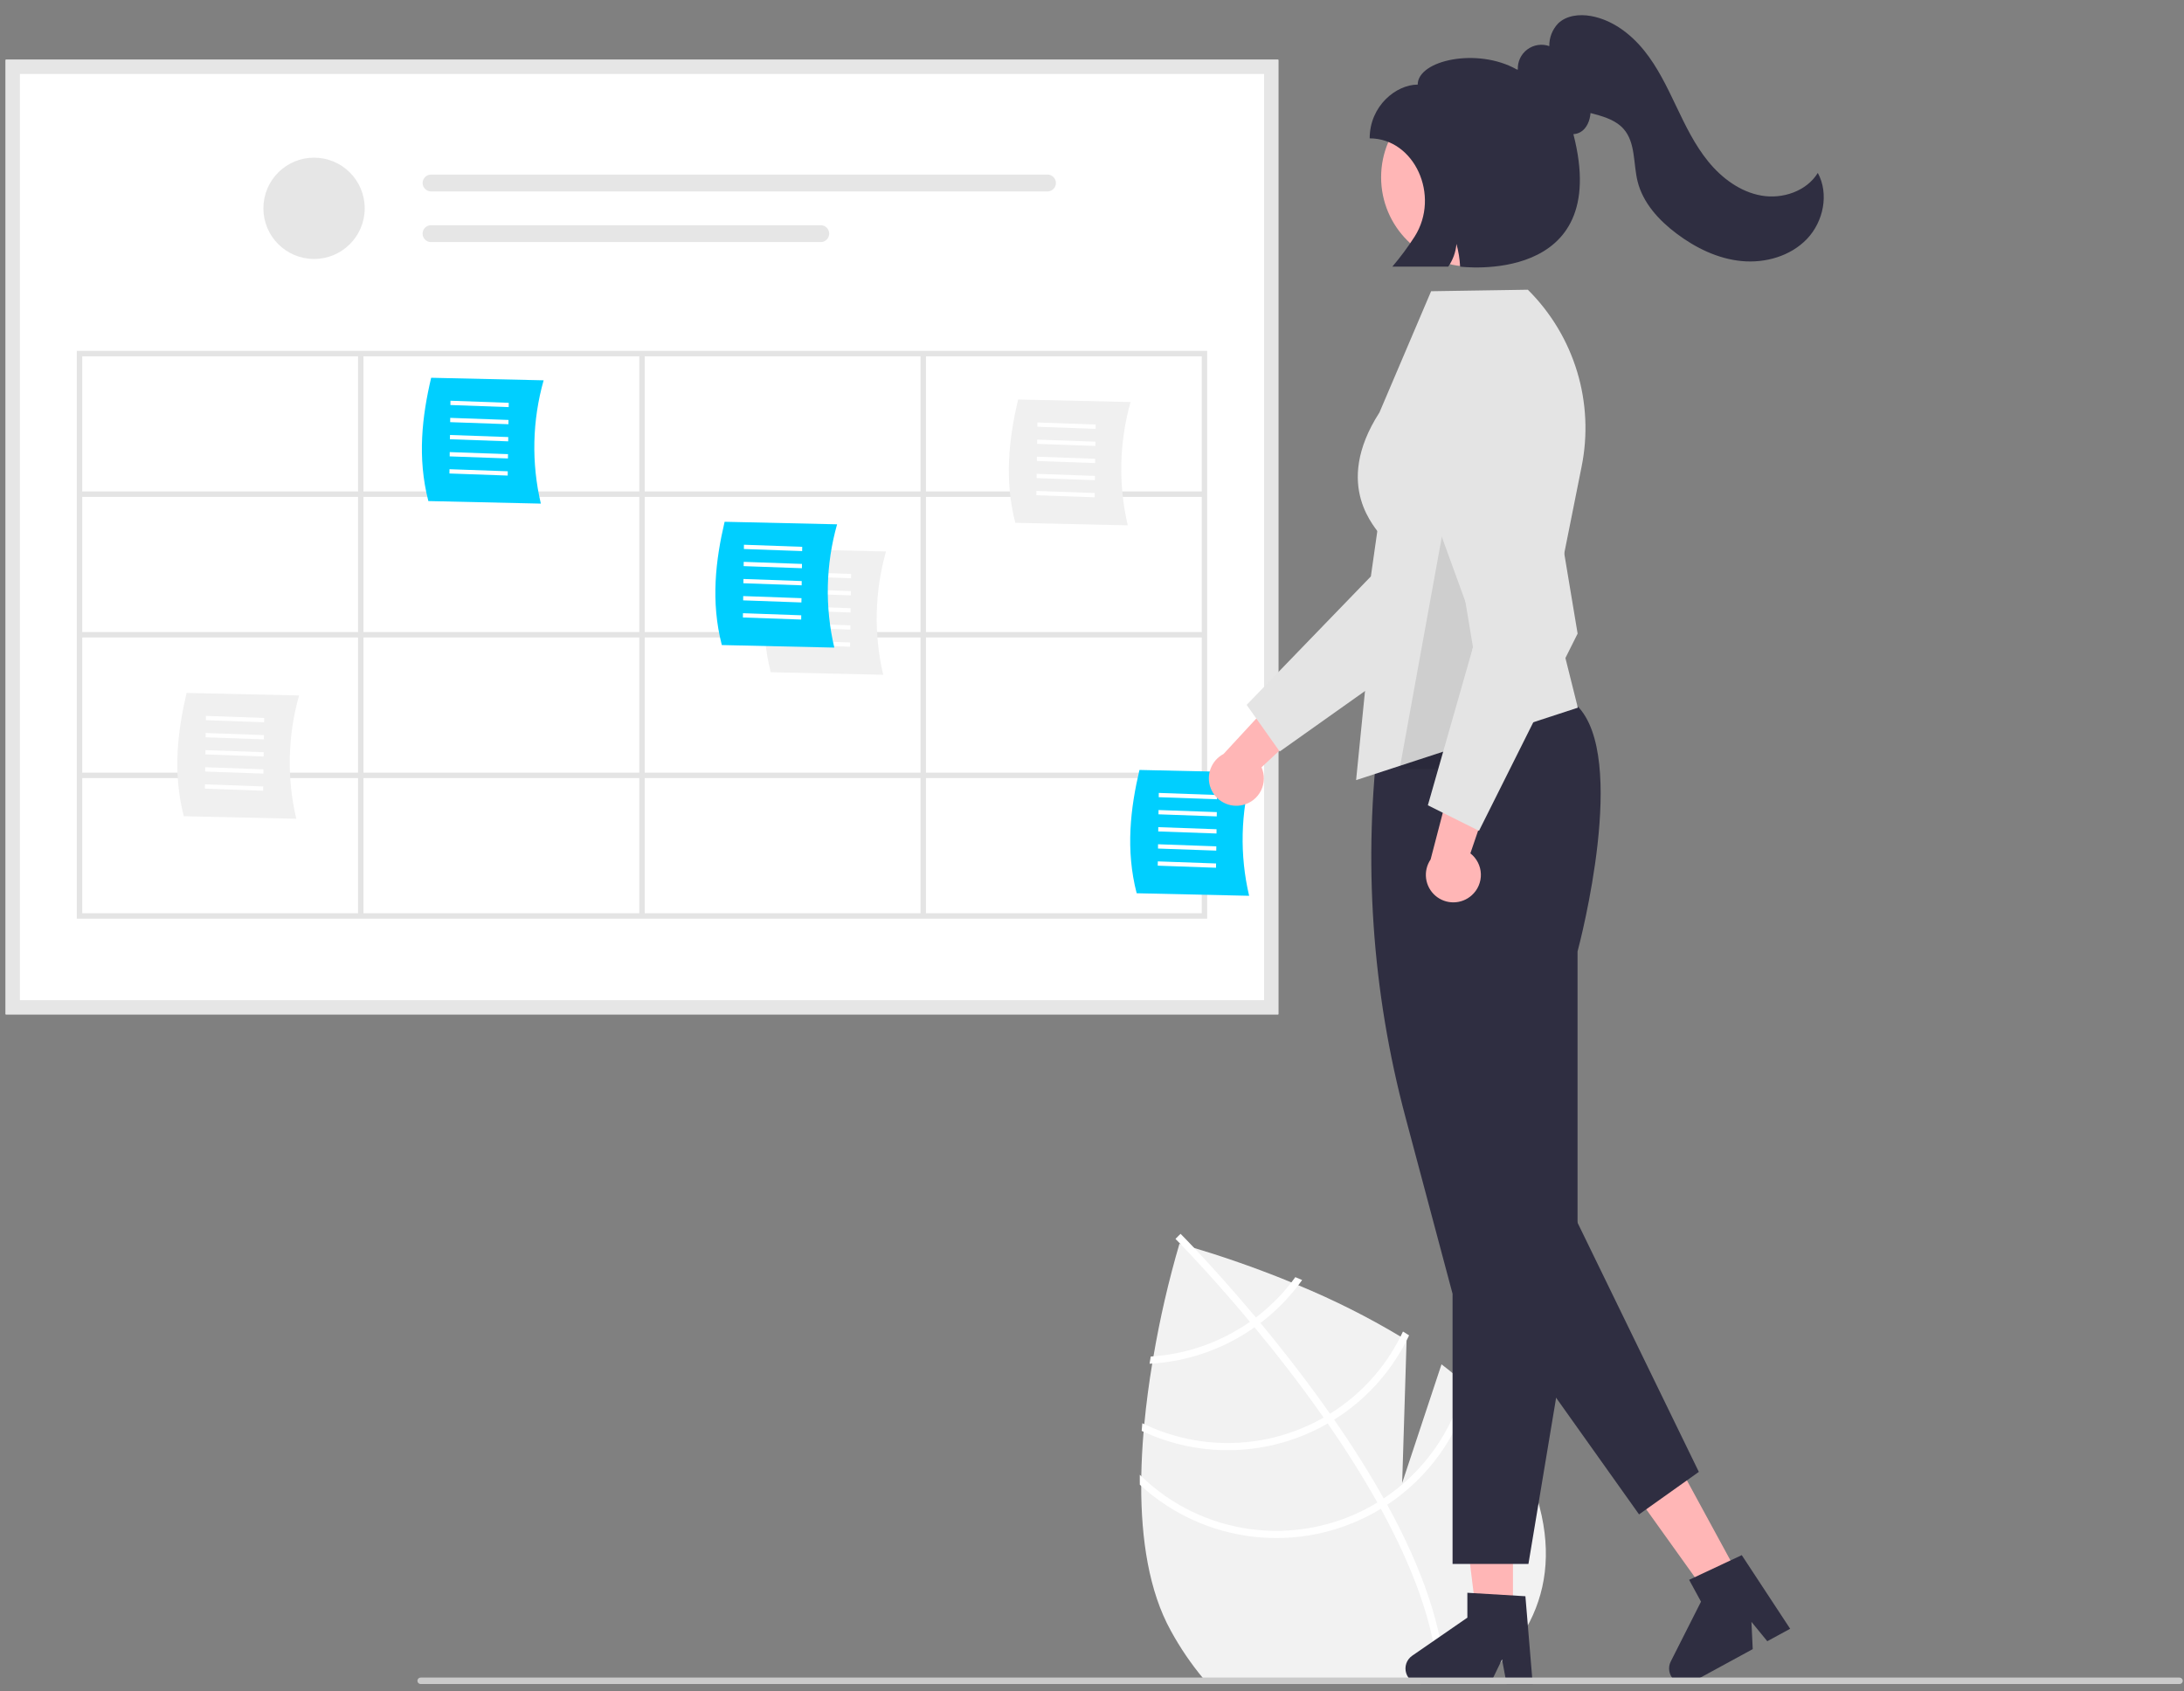 <svg width="133" height="103" viewBox="0 0 133 103" fill="none" xmlns="http://www.w3.org/2000/svg">
<rect x="0" y="0" width="133" height="103" fill="#808080" stroke="none"/>
<g clip-path="url(#clip0_259_2101)">
<path d="M90.326 102.247C90.197 102.357 90.064 102.465 89.929 102.571H73.568C73.474 102.465 73.38 102.357 73.288 102.247C72.532 101.341 71.867 100.363 71.302 99.328C69.959 96.908 69.496 93.736 69.496 90.505C69.496 90.308 69.498 90.11 69.501 89.913C69.517 89.007 69.567 88.099 69.642 87.206C69.655 87.051 69.669 86.897 69.684 86.743C69.805 85.463 69.975 84.216 70.168 83.051C70.193 82.903 70.217 82.756 70.243 82.61C70.637 80.297 71.165 78.008 71.825 75.755C71.825 75.755 71.847 75.761 71.889 75.772C72.01 75.806 72.3 75.886 72.726 76.013C73.899 76.361 76.102 77.063 78.643 78.107C78.782 78.163 78.922 78.221 79.063 78.281C81.213 79.167 83.294 80.212 85.288 81.407C85.412 81.482 85.534 81.558 85.657 81.635V81.645L85.389 90.324L87.784 83.099C88.273 83.47 88.74 83.856 89.184 84.254C89.307 84.363 89.43 84.475 89.548 84.59C90.559 85.517 91.422 86.593 92.106 87.782C95.69 94.242 94.186 98.992 90.326 102.247Z" fill="#F2F2F2"/>
<path d="M88.02 102.571H87.584C87.582 102.463 87.578 102.356 87.571 102.247C87.395 98.982 85.995 95.377 84.088 91.897C84.02 91.771 83.951 91.641 83.877 91.515C82.952 89.86 81.92 88.24 80.855 86.701C80.773 86.581 80.689 86.46 80.604 86.341C79.186 84.317 77.722 82.444 76.399 80.845C76.306 80.731 76.211 80.619 76.117 80.509C74.156 78.157 72.538 76.444 71.889 75.772C71.792 75.672 71.717 75.596 71.666 75.543C71.618 75.491 71.589 75.464 71.584 75.459L71.736 75.306L71.738 75.302L71.893 75.15C71.898 75.156 71.992 75.246 72.158 75.419C72.299 75.562 72.49 75.762 72.726 76.013C73.548 76.883 74.907 78.366 76.481 80.245C76.572 80.354 76.666 80.467 76.76 80.58C77.833 81.877 78.997 83.347 80.15 84.927C80.439 85.324 80.721 85.718 80.993 86.109C81.079 86.229 81.163 86.349 81.245 86.469C82.398 88.132 83.404 89.731 84.265 91.267L84.48 91.652C86.674 95.653 87.855 99.197 88.008 102.247C88.013 102.356 88.017 102.463 88.02 102.571Z" fill="white"/>
<path d="M78.882 77.788C78.805 77.896 78.726 78.002 78.643 78.107C78.019 78.911 77.291 79.63 76.48 80.245C76.362 80.332 76.241 80.422 76.117 80.509C75.779 80.745 75.429 80.963 75.069 81.162C73.584 81.989 71.938 82.483 70.243 82.61C70.189 82.616 70.133 82.62 70.078 82.623C70.054 82.768 70.031 82.914 70.005 83.062C70.059 83.059 70.114 83.057 70.168 83.051C71.963 82.934 73.71 82.42 75.281 81.545C75.666 81.331 76.039 81.098 76.398 80.845C76.521 80.759 76.641 80.67 76.759 80.58C77.627 79.921 78.402 79.147 79.063 78.281C79.142 78.176 79.22 78.07 79.296 77.964C79.154 77.904 79.017 77.846 78.882 77.788Z" fill="white"/>
<path d="M85.437 81.1C85.39 81.203 85.339 81.305 85.289 81.407C84.319 83.341 82.832 84.968 80.994 86.109C80.866 86.189 80.737 86.267 80.605 86.341C80.565 86.364 80.523 86.388 80.484 86.41C78.84 87.322 77.003 87.828 75.124 87.886C73.246 87.944 71.381 87.552 69.685 86.743C69.644 86.724 69.604 86.705 69.565 86.686C69.55 86.841 69.536 86.996 69.525 87.153C69.564 87.171 69.603 87.19 69.642 87.206C71.388 88.011 73.298 88.392 75.218 88.32C77.138 88.249 79.014 87.725 80.694 86.792C80.749 86.762 80.802 86.733 80.855 86.701C80.987 86.625 81.118 86.547 81.246 86.469C83.129 85.294 84.655 83.626 85.658 81.645C85.711 81.543 85.761 81.44 85.81 81.335C85.686 81.256 85.562 81.177 85.437 81.1Z" fill="white"/>
<path d="M89.257 83.945C89.234 84.049 89.21 84.152 89.185 84.254C88.485 87.127 86.728 89.631 84.265 91.267C84.138 91.353 84.008 91.434 83.877 91.515C83.737 91.599 83.597 91.683 83.453 91.763C81.236 92.989 78.684 93.472 76.172 93.139C73.66 92.806 71.322 91.675 69.502 89.913C69.47 89.884 69.441 89.855 69.41 89.825C69.41 90.027 69.409 90.227 69.412 90.429C69.439 90.455 69.468 90.481 69.496 90.505C71.392 92.222 73.777 93.304 76.317 93.598C78.858 93.892 81.427 93.384 83.665 92.145C83.809 92.066 83.951 91.984 84.088 91.897C84.221 91.818 84.351 91.737 84.48 91.652C86.978 89.999 88.782 87.486 89.548 84.591C89.574 84.493 89.6 84.394 89.623 84.295C89.504 84.175 89.381 84.062 89.257 83.945Z" fill="white"/>
<path d="M77.847 61.784H0.345V3.638H77.847V61.784Z" fill="white"/>
<path d="M19.125 15.773C20.829 15.773 22.21 14.392 22.21 12.688C22.21 10.984 20.829 9.603 19.125 9.603C17.421 9.603 16.04 10.984 16.04 12.688C16.04 14.392 17.421 15.773 19.125 15.773Z" fill="#E6E6E6"/>
<path d="M26.25 10.632C26.113 10.632 25.983 10.686 25.887 10.783C25.79 10.879 25.736 11.009 25.736 11.146C25.736 11.282 25.79 11.413 25.887 11.509C25.983 11.605 26.113 11.66 26.25 11.66H63.789C63.926 11.66 64.056 11.605 64.152 11.509C64.249 11.413 64.303 11.282 64.303 11.146C64.303 11.009 64.249 10.879 64.152 10.783C64.056 10.686 63.926 10.632 63.789 10.632H26.25Z" fill="#E6E6E6"/>
<path d="M26.25 13.717C26.113 13.716 25.982 13.77 25.886 13.866C25.789 13.963 25.735 14.093 25.734 14.23C25.734 14.366 25.788 14.497 25.884 14.594C25.98 14.69 26.111 14.745 26.247 14.745H49.98C50.048 14.745 50.115 14.732 50.178 14.706C50.24 14.68 50.297 14.642 50.345 14.595C50.392 14.547 50.431 14.49 50.456 14.428C50.482 14.365 50.496 14.298 50.496 14.231C50.496 14.163 50.482 14.096 50.456 14.034C50.431 13.971 50.392 13.915 50.345 13.867C50.297 13.819 50.24 13.781 50.178 13.755C50.115 13.73 50.048 13.716 49.98 13.717H26.25Z" fill="#E6E6E6"/>
<path d="M77.847 61.784H0.345V3.638H77.847V61.784ZM1.212 60.917H76.979V4.505H1.212V60.917Z" fill="#E6E6E6"/>
<path d="M4.677 21.37V55.955H73.515V21.37H4.677ZM73.184 29.933H56.388V21.701H73.184V29.933ZM39.261 29.933V21.701H56.057V29.933H39.261ZM56.057 30.264V38.497H39.261V30.264H56.057ZM38.93 29.933H22.134V21.701H38.93V29.933ZM38.93 30.264V38.497H22.134V30.264H38.93ZM21.804 38.497H5.008V30.264H21.804V38.497ZM21.804 38.828V47.06H5.008V38.828H21.804ZM22.134 38.828H38.93V47.06H22.134V38.828ZM38.93 47.391V55.623H22.134V47.391H38.93ZM39.261 47.391H56.057V55.623H39.261V47.391ZM39.261 47.06V38.828H56.057V47.06H39.261ZM56.388 38.828H73.184V47.06H56.388V38.828ZM56.388 38.497V30.264H73.184V38.497H56.388ZM21.804 21.701V29.933H5.008V21.701H21.804ZM5.008 47.391H21.804V55.623H5.008V47.391ZM56.388 55.623V47.391H73.184V55.623H56.388Z" fill="#E4E4E4"/>
<path d="M32.936 30.674L26.086 30.519C25.401 27.865 25.709 25.338 26.256 23.009L33.106 23.164C32.413 25.613 32.354 28.197 32.936 30.674Z" fill="#00CFFF"/>
<path d="M27.429 24.669L27.432 24.408L30.981 24.535L30.977 24.796L27.429 24.669Z" fill="white"/>
<path d="M27.414 25.712L27.418 25.451L30.966 25.578L30.962 25.838L27.414 25.712Z" fill="white"/>
<path d="M27.399 26.754L27.403 26.494L30.952 26.62L30.948 26.881L27.399 26.754Z" fill="white"/>
<path d="M27.384 27.797L27.387 27.536L30.936 27.663L30.932 27.924L27.384 27.797Z" fill="white"/>
<path d="M27.369 28.839L27.373 28.578L30.921 28.705L30.918 28.966L27.369 28.839Z" fill="white"/>
<path d="M18.042 49.869L11.193 49.714C10.507 47.06 10.816 44.533 11.363 42.205L18.212 42.36C17.519 44.808 17.461 47.392 18.042 49.869Z" fill="#F0F0F0"/>
<path d="M12.536 43.864L12.54 43.604L16.088 43.73L16.085 43.991L12.536 43.864Z" fill="white"/>
<path d="M12.521 44.907L12.525 44.646L16.074 44.773L16.07 45.034L12.521 44.907Z" fill="white"/>
<path d="M12.507 45.949L12.511 45.689L16.059 45.816L16.055 46.076L12.507 45.949Z" fill="white"/>
<path d="M12.491 46.992L12.495 46.731L16.044 46.858L16.04 47.119L12.491 46.992Z" fill="white"/>
<path d="M12.477 48.034L12.48 47.774L16.029 47.901L16.025 48.161L12.477 48.034Z" fill="white"/>
<path d="M53.785 41.099L46.936 40.944C46.251 38.29 46.559 35.763 47.106 33.434L53.955 33.589C53.262 36.038 53.204 38.622 53.785 41.099Z" fill="#F0F0F0"/>
<path d="M48.279 35.094L48.283 34.834L51.832 34.96L51.828 35.221L48.279 35.094Z" fill="white"/>
<path d="M48.265 36.137L48.268 35.876L51.817 36.003L51.813 36.264L48.265 36.137Z" fill="white"/>
<path d="M48.249 37.179L48.253 36.919L51.801 37.045L51.798 37.306L48.249 37.179Z" fill="white"/>
<path d="M48.234 38.222L48.238 37.961L51.787 38.088L51.783 38.349L48.234 38.222Z" fill="white"/>
<path d="M48.22 39.264L48.223 39.003L51.772 39.13L51.768 39.391L48.22 39.264Z" fill="white"/>
<path d="M50.807 39.444L43.957 39.289C43.272 36.635 43.581 34.108 44.127 31.78L50.977 31.935C50.284 34.383 50.225 36.967 50.807 39.444Z" fill="#00CFFF"/>
<path d="M45.301 33.439L45.304 33.179L48.853 33.306L48.849 33.566L45.301 33.439Z" fill="white"/>
<path d="M45.286 34.482L45.29 34.221L48.838 34.348L48.835 34.609L45.286 34.482Z" fill="white"/>
<path d="M45.27 35.524L45.274 35.264L48.823 35.391L48.819 35.651L45.27 35.524Z" fill="white"/>
<path d="M45.256 36.567L45.26 36.306L48.808 36.433L48.804 36.694L45.256 36.567Z" fill="white"/>
<path d="M45.241 37.609L45.245 37.349L48.794 37.476L48.79 37.736L45.241 37.609Z" fill="white"/>
<path d="M76.069 54.561L69.22 54.406C68.535 51.752 68.843 49.224 69.39 46.896L76.239 47.051C75.547 49.499 75.488 52.084 76.069 54.561Z" fill="#00CFFF"/>
<path d="M70.564 48.555L70.567 48.295L74.116 48.422L74.112 48.682L70.564 48.555Z" fill="white"/>
<path d="M70.549 49.598L70.552 49.337L74.101 49.464L74.097 49.725L70.549 49.598Z" fill="white"/>
<path d="M70.533 50.641L70.537 50.38L74.085 50.507L74.082 50.767L70.533 50.641Z" fill="white"/>
<path d="M70.519 51.683L70.522 51.422L74.071 51.549L74.067 51.81L70.519 51.683Z" fill="white"/>
<path d="M70.504 52.726L70.507 52.465L74.056 52.592L74.052 52.853L70.504 52.726Z" fill="white"/>
<path d="M68.679 31.998L61.829 31.843C61.144 29.189 61.453 26.662 61.999 24.333L68.849 24.488C68.156 26.937 68.097 29.521 68.679 31.998Z" fill="#F0F0F0"/>
<path d="M63.173 25.993L63.176 25.732L66.725 25.859L66.721 26.12L63.173 25.993Z" fill="white"/>
<path d="M63.157 27.035L63.161 26.775L66.709 26.902L66.706 27.162L63.157 27.035Z" fill="white"/>
<path d="M63.143 28.078L63.146 27.817L66.695 27.944L66.691 28.205L63.143 28.078Z" fill="white"/>
<path d="M63.127 29.12L63.131 28.86L66.679 28.987L66.675 29.247L63.127 29.12Z" fill="white"/>
<path d="M63.112 30.163L63.116 29.902L66.665 30.029L66.661 30.29L63.112 30.163Z" fill="white"/>
<path d="M75.7 49.026C75.936 48.968 76.156 48.859 76.346 48.706C76.535 48.554 76.689 48.361 76.796 48.143C76.903 47.924 76.961 47.685 76.966 47.442C76.97 47.199 76.921 46.957 76.823 46.735L81.141 42.696L78.154 41.978L74.51 45.924C74.148 46.114 73.868 46.431 73.724 46.815C73.579 47.198 73.58 47.621 73.727 48.003C73.874 48.386 74.155 48.701 74.519 48.889C74.882 49.078 75.303 49.127 75.7 49.026Z" fill="#FFB6B6"/>
<path d="M77.931 45.773L75.917 42.933L83.482 35.108L85.239 22.774C85.326 22.165 85.546 21.581 85.883 21.066C86.221 20.551 86.668 20.117 87.192 19.794C87.716 19.471 88.305 19.267 88.917 19.198C89.529 19.128 90.149 19.194 90.732 19.39C91.786 19.747 92.655 20.506 93.149 21.503C93.643 22.5 93.722 23.651 93.368 24.706L88.886 38.003L77.931 45.773Z" fill="#E4E4E4"/>
<path d="M92.135 98.326L89.9 98.326L88.836 89.702L92.136 89.702L92.135 98.326Z" fill="#FFB6B6"/>
<path d="M93.339 102.572H91.752L91.469 101.074L90.744 102.572H86.536C86.334 102.572 86.138 102.507 85.975 102.388C85.813 102.268 85.693 102.1 85.633 101.907C85.573 101.715 85.576 101.508 85.641 101.317C85.707 101.127 85.832 100.962 85.998 100.847L89.359 98.527V97.012L92.893 97.223L93.339 102.572Z" fill="#2F2E41"/>
<path d="M105.93 96.051L103.966 97.12L98.909 90.053L101.808 88.475L105.93 96.051Z" fill="#FFB6B6"/>
<path d="M109.016 99.205L107.623 99.963L106.658 98.783L106.737 100.445L103.041 102.457C102.863 102.553 102.66 102.59 102.46 102.563C102.26 102.536 102.075 102.445 101.93 102.305C101.785 102.164 101.689 101.981 101.656 101.782C101.622 101.583 101.653 101.379 101.744 101.199L103.587 97.554L102.863 96.224L106.068 94.72L109.016 99.205Z" fill="#2F2E41"/>
<path d="M93.078 95.255H88.457V78.801L85.597 68.074C83.543 60.403 82.998 52.406 83.99 44.526L83.994 44.494L84.019 44.473C84.092 44.412 91.414 38.358 96.045 42.989C99.166 46.11 96.233 57.335 96.069 57.951V77.301L93.078 95.255Z" fill="#2F2E41"/>
<path d="M82.583 47.515L84.072 32.622C83.879 32.216 81.094 29.644 84.006 25.121L87.151 17.738L93.042 17.646L93.067 17.671C94.452 19.054 95.474 20.758 96.042 22.632C96.609 24.505 96.704 26.49 96.318 28.409L94.582 37.088L96.086 43.104L82.583 47.515Z" fill="#E4E4E4"/>
<path d="M90.321 78.886L99.814 92.238L103.455 89.649L95.527 73.358L90.321 78.886Z" fill="#2F2E41"/>
<path d="M89.546 16.237C92.55 16.237 94.985 13.802 94.985 10.798C94.985 7.794 92.55 5.358 89.546 5.358C86.542 5.358 84.106 7.794 84.106 10.798C84.106 13.802 86.542 16.237 89.546 16.237Z" fill="#FFB6B6"/>
<path opacity="0.1" d="M88.209 30.471L89.698 39.407L88.209 46.853H85.231L86.584 39.407L88.209 30.471Z" fill="black"/>
<path d="M89.63 54.526C89.811 54.363 89.954 54.163 90.049 53.939C90.144 53.715 90.19 53.473 90.181 53.23C90.173 52.987 90.111 52.749 90.001 52.532C89.89 52.315 89.734 52.125 89.542 51.976L91.45 46.379L88.476 47.152L87.12 52.348C86.89 52.687 86.792 53.099 86.845 53.505C86.898 53.911 87.098 54.283 87.408 54.552C87.717 54.82 88.114 54.966 88.524 54.961C88.933 54.956 89.327 54.801 89.63 54.526Z" fill="#FFB6B6"/>
<path d="M90.067 50.605L86.953 49.048L89.943 38.582L85.685 26.874C85.475 26.295 85.394 25.677 85.45 25.064C85.505 24.451 85.694 23.857 86.005 23.325C86.315 22.794 86.739 22.337 87.246 21.987C87.753 21.637 88.331 21.404 88.938 21.302C90.035 21.121 91.16 21.382 92.065 22.028C92.97 22.675 93.582 23.654 93.766 24.751L96.073 38.592L90.067 50.605Z" fill="#E4E4E4"/>
<path d="M132.924 102.374C132.924 102.4 132.919 102.425 132.909 102.449C132.899 102.473 132.885 102.495 132.867 102.513C132.848 102.532 132.827 102.546 132.803 102.556C132.779 102.566 132.753 102.571 132.727 102.571H25.616C25.564 102.571 25.514 102.55 25.477 102.513C25.44 102.476 25.419 102.426 25.419 102.374C25.419 102.322 25.44 102.272 25.477 102.235C25.514 102.198 25.564 102.177 25.616 102.177H132.727C132.779 102.177 132.829 102.198 132.866 102.235C132.903 102.272 132.924 102.322 132.924 102.374Z" fill="#CACACA"/>
<path d="M110.7 10.532C110.014 11.646 108.56 12.137 107.271 11.914C105.982 11.691 104.862 10.858 104.034 9.845C103.207 8.831 102.634 7.638 102.071 6.457C101.508 5.277 100.938 4.083 100.115 3.066C99.291 2.049 98.177 1.21 96.89 0.977C96.189 0.85 95.395 0.934 94.884 1.429C94.532 1.801 94.339 2.296 94.348 2.808C94.126 2.729 93.887 2.707 93.653 2.743C93.42 2.778 93.199 2.871 93.009 3.012C92.82 3.153 92.668 3.339 92.567 3.552C92.467 3.766 92.42 4.001 92.432 4.237C92.413 4.237 92.394 4.235 92.375 4.235C89.976 2.872 86.335 3.664 86.335 5.153C85.019 5.153 83.41 6.453 83.41 8.427C86.132 8.427 87.734 11.914 86.145 14.415C85.735 15.053 85.282 15.662 84.791 16.24H88.195C88.48 15.83 88.653 15.352 88.694 14.855C88.819 15.307 88.894 15.772 88.917 16.24C88.917 16.24 98.214 17.438 95.815 8.171C95.974 8.163 96.128 8.116 96.264 8.035C96.627 7.816 96.824 7.354 96.859 6.886C96.948 6.91 97.038 6.934 97.127 6.957C97.767 7.13 98.431 7.354 98.87 7.85C99.612 8.689 99.456 9.962 99.725 11.049C100.05 12.359 101.022 13.42 102.102 14.23C103.263 15.102 104.618 15.764 106.062 15.901C107.507 16.038 109.044 15.599 110.044 14.549C111.045 13.498 111.394 11.806 110.7 10.532Z" fill="#2F2E41"/>
</g>
<defs>
<clipPath id="clip0_259_2101">
<rect width="132.579" height="101.648" fill="white" transform="translate(0.345 0.924)"/>
</clipPath>
</defs>
</svg>
